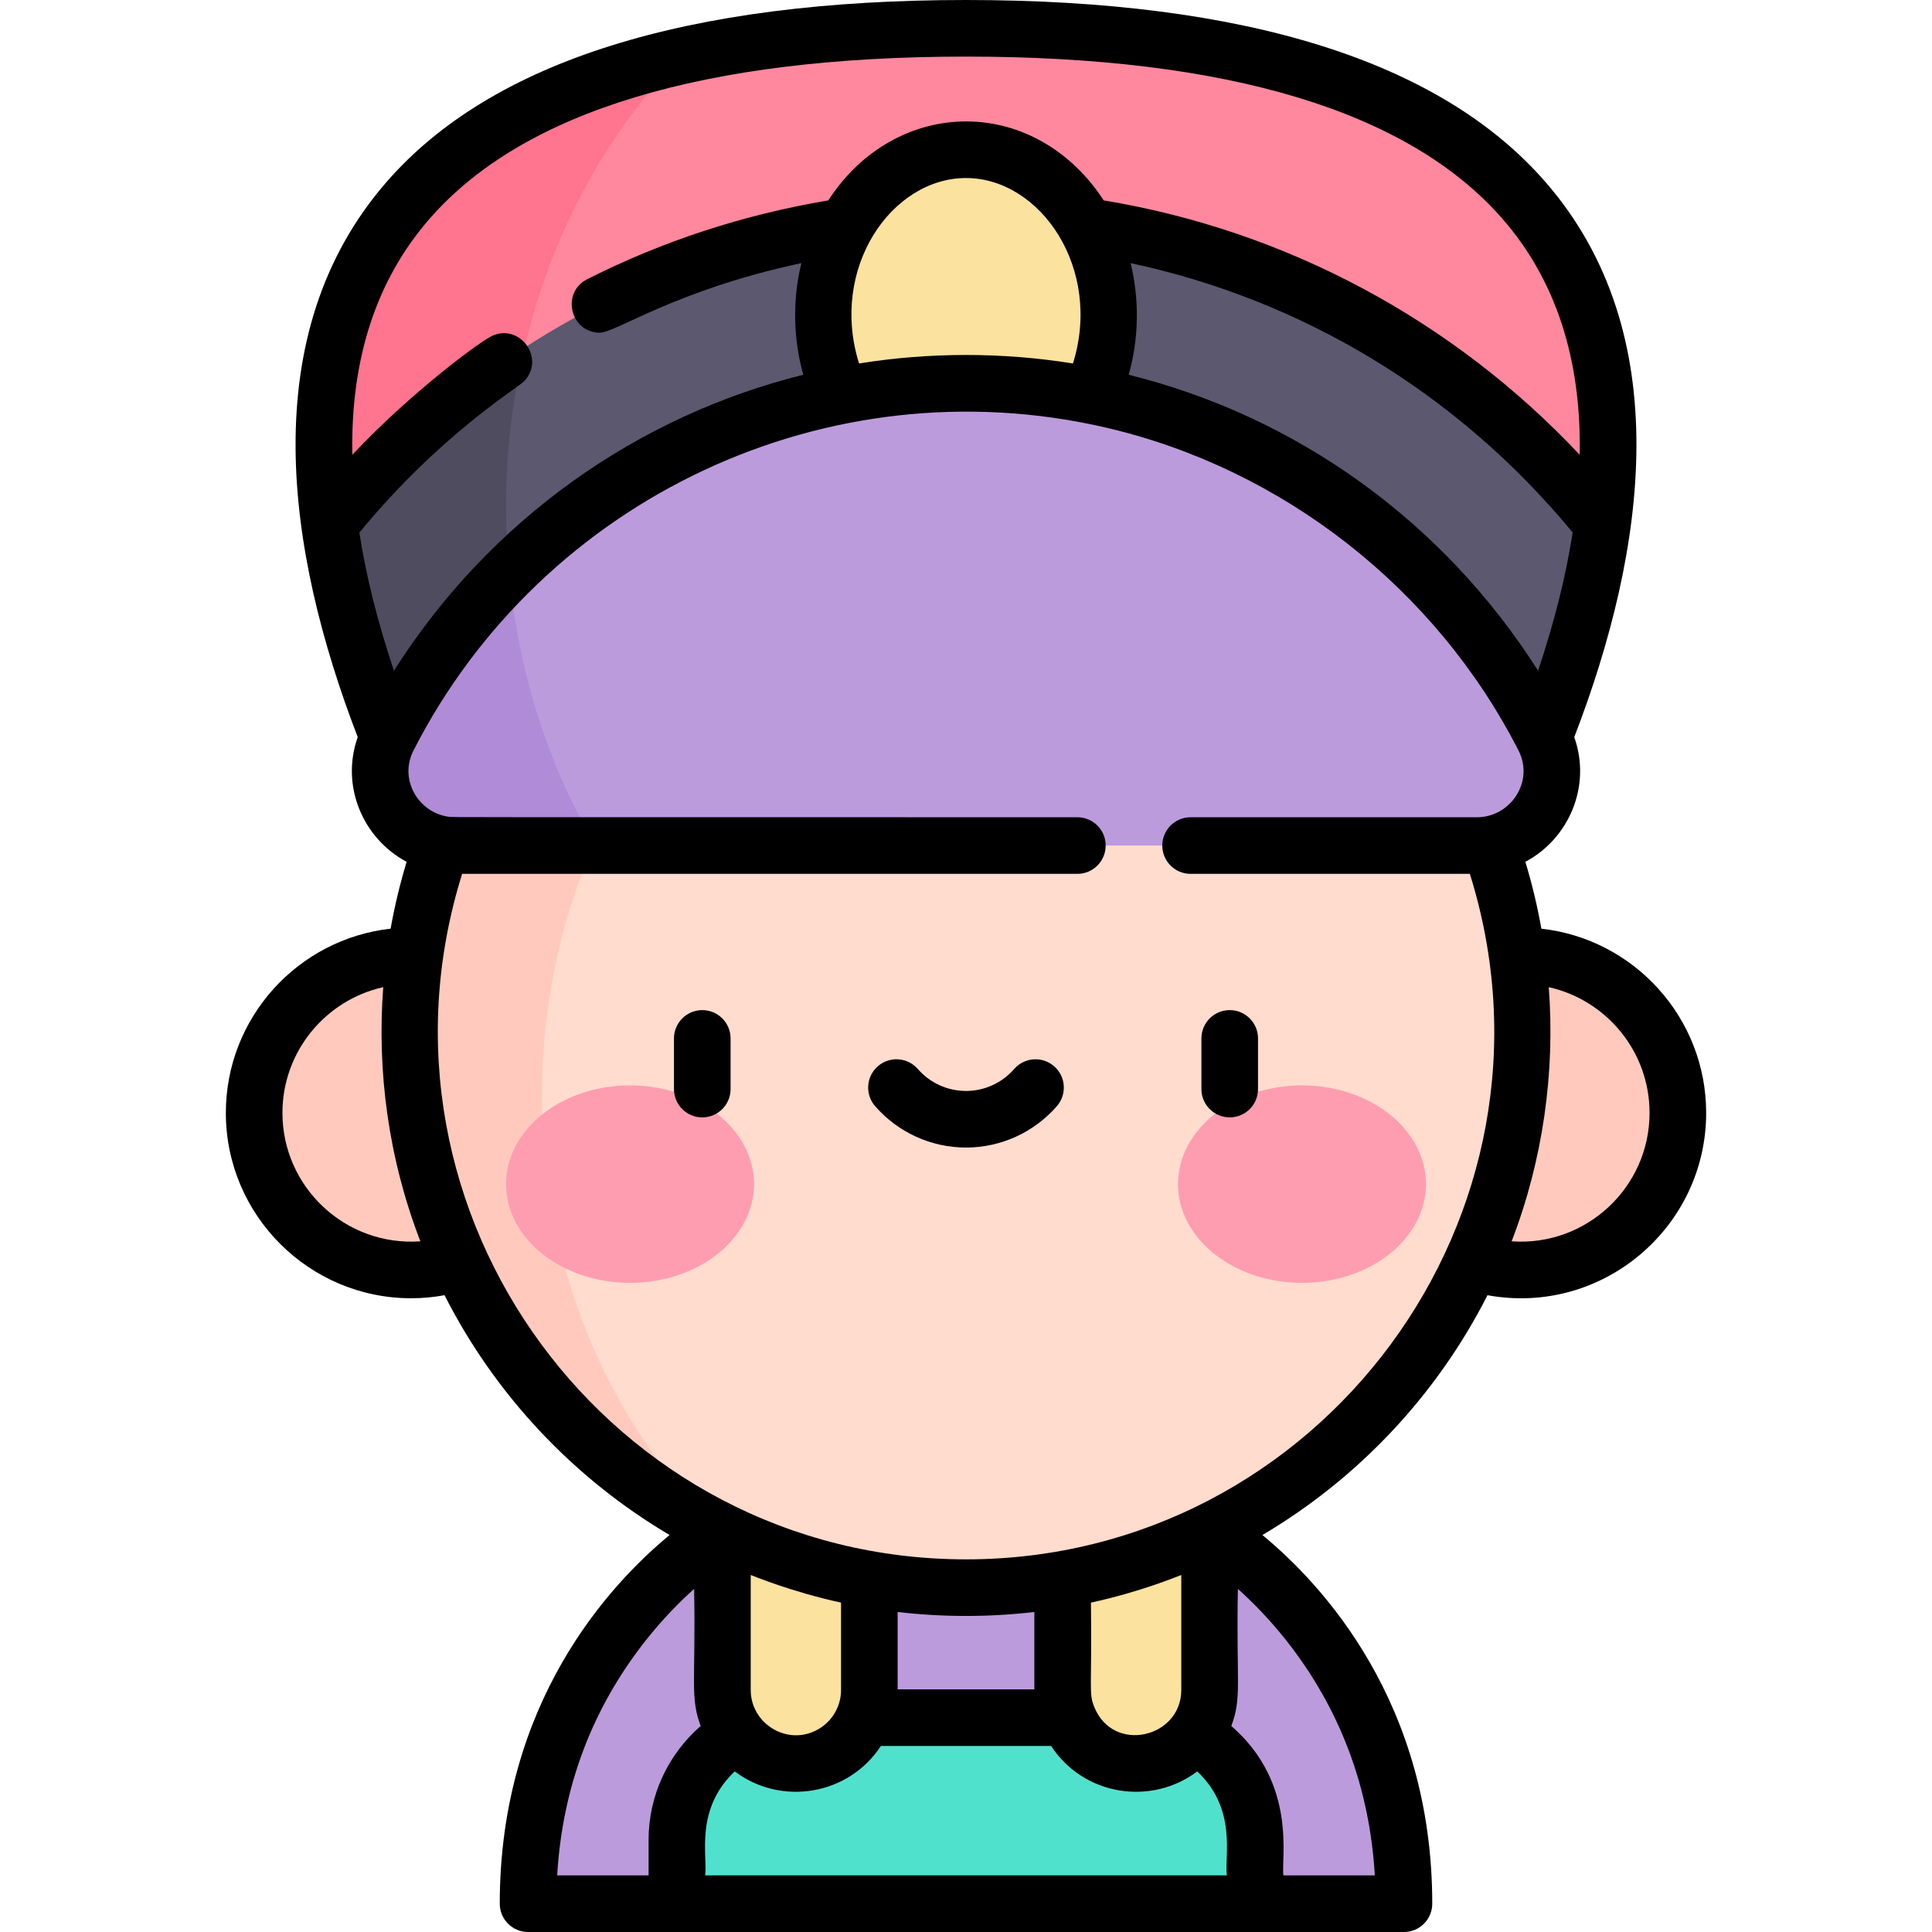 <svg id="Capa_1" enable-background="new 0 0 512 512" height="512" viewBox="0 0 512 512" width="512" xmlns="http://www.w3.org/2000/svg"><g><g><path d="m372.061 504.5c0-68.457-51.51-98.613-51.51-98.613h-129.102s-51.51 30.157-51.51 98.613h39.444l76.617-24.653 76.617 24.653z" fill="#bc9bdd"/><path d="m300.293 455.193h-88.586c-17.852 0-32.324 14.472-32.324 32.324v16.983h153.235v-16.982c-.001-17.853-14.473-32.325-32.325-32.325z" fill="#50e1cd"/><path d="m191.449 405.887v41.993c0 10.752 8.716 19.468 19.468 19.468s19.468-8.716 19.468-19.468v-41.993z" fill="#fbe29f"/><path d="m320.55 405.887v41.993c0 10.752-8.716 19.468-19.468 19.468s-19.468-8.716-19.468-19.468v-41.993z" fill="#fbe29f"/><circle cx="403.024" cy="294.926" fill="#ffcabd" r="41.626"/><circle cx="256" cy="273.362" fill="#ffdcce" r="147.383"/><g><g><g><ellipse cx="345.035" cy="313.803" fill="#ff9db0" rx="32.852" ry="26.162"/></g></g></g><path d="m87.328 138.935c-8.557-62.792 16.235-131.435 168.672-131.435s177.229 68.643 168.672 131.435z" fill="#ff889e"/><path d="m134.113 134.488c0-47.857 18.068-90.74 46.6-119.702-85.531 19.269-100.274 73.6-93.386 124.148h46.841c-.034-1.477-.055-2.959-.055-4.446z" fill="#ff748f"/><path d="m424.672 138.935c-2.764 20.299-9.016 39.982-15.571 56.54h-306.202c-6.555-16.557-12.807-36.241-15.571-56.54 15.21-19.058 33.594-35.508 54.449-48.559 34.239-21.442 73.742-32.774 114.223-32.774s79.984 11.331 114.223 32.773c20.855 13.051 39.24 29.501 54.449 48.56z" fill="#5c586f"/><ellipse cx="256" cy="83.558" fill="#fbe29f" rx="37.792" ry="43.879"/><path d="m278.613 138.935c32.511 0 62.337 12.916 85.64 34.426-26.926-29.133-65.456-47.381-108.253-47.381-74.6 0-136.244 55.428-146.021 127.346-.334-.008-.661-.025-1.002-.025-22.989 0-41.626 18.636-41.626 41.626 0 22.989 18.637 41.626 41.626 41.626 4.962 0 9.159-.872 12.695-2.465 13.974 30.855 38.268 56.04 68.477 71.153-28.514-27.814-46.546-68.841-46.546-114.601 0-83.785 60.446-151.705 135.01-151.705z" fill="#ffcabd"/><g><path d="m134.113 134.488c0-14.662 1.703-28.854 4.875-42.326-19.706 12.755-37.134 28.57-51.661 46.772 2.764 20.299 9.016 39.982 15.571 56.54h41.578c-6.672-18.764-10.363-39.367-10.363-60.986z" fill="#4f4c5f"/></g><path d="m409.099 195.473c-28.446-55.692-86.389-93.915-153.099-93.915s-124.653 38.222-153.099 93.914c-6.684 13.086 3.008 28.606 17.703 28.606h270.792c14.695.001 24.387-15.519 17.703-28.605z" fill="#bc9bdd"/><ellipse cx="166.965" cy="313.803" fill="#ff9db0" rx="32.852" ry="26.162"/><g><path d="m134.903 151.648c-12.837 12.775-23.688 27.546-32.002 43.824-6.684 13.086 3.008 28.606 17.703 28.606h37.159c-12.312-21.019-20.41-45.724-22.86-72.43z" fill="#b08bd7"/></g></g><g><path d="m186.111 267.689c-4.142 0-7.5 3.358-7.5 7.5v13.43c0 4.143 3.358 7.5 7.5 7.5s7.5-3.357 7.5-7.5v-13.43c0-4.142-3.358-7.5-7.5-7.5z"/><path d="m325.889 267.689c-4.142 0-7.5 3.358-7.5 7.5v13.43c0 4.143 3.358 7.5 7.5 7.5s7.5-3.357 7.5-7.5v-13.43c0-4.142-3.358-7.5-7.5-7.5z"/><path d="m279.353 282.565c-3.123-2.721-7.86-2.396-10.582.727-3.224 3.7-7.879 5.822-12.771 5.822s-9.547-2.122-12.772-5.822c-2.721-3.123-7.46-3.448-10.582-.727-3.123 2.722-3.448 7.459-.726 10.582 6.074 6.969 14.851 10.966 24.08 10.966s18.006-3.998 24.08-10.966c2.721-3.123 2.396-7.86-.727-10.582z"/><path d="m59.851 294.926c0 27.088 22.038 49.126 49.126 49.126 2.971 0 5.921-.277 8.828-.808 13.422 26.436 34.21 48.522 59.644 63.552-15.993 13.193-45.009 44.462-45.009 97.704 0 4.142 3.358 7.5 7.5 7.5h232.122c4.142 0 7.5-3.358 7.5-7.5 0-53.242-29.016-84.511-45.009-97.704 25.434-15.03 46.222-37.116 59.644-63.552 30.315 5.536 57.954-17.883 57.954-48.318 0-25.243-19.139-46.09-43.667-48.816-1.064-5.982-2.481-11.895-4.248-17.719 11.566-6.149 17.565-20.085 12.96-33.038 19.138-49.693 27.377-107.018-7.74-147.246-27.867-31.921-79.497-48.107-153.456-48.107s-125.589 16.186-153.455 48.107c-35.118 40.228-26.877 97.562-7.739 147.244-4.605 12.948 1.388 26.888 12.959 33.04-1.767 5.824-3.184 11.737-4.248 17.719-24.527 2.725-43.666 23.573-43.666 48.816zm51.55 34.04c-19.811 1.393-36.551-14.34-36.551-34.041 0-16.272 11.449-29.921 26.714-33.316-1.714 22.291 1.397 45.472 9.837 67.357zm162.713 98.229v20.498h-36.229v-20.498c12.024 1.39 24.044 1.409 36.229 0zm15.887 25.187c-1.534-3.762-.608-4.737-.887-27.671 13.462-2.932 22.862-6.954 23.937-7.322v30.49c0 12.611-17.978 16.994-23.05 4.503zm-91.051-4.503v-30.489c.791.271 10.629 4.424 23.936 7.322v23.167c0 4.743-2.858 9.119-7.279 11.009-7.739 3.398-16.657-2.455-16.657-11.009zm-27.796-13.172c4.449-5.627 8.925-10.156 12.796-13.635.454 24.489-1.133 28.74 1.741 36.33-8.646 7.496-13.808 18.492-13.808 30.117v9.481h-24.225c1.379-23.371 9.266-44.297 23.496-62.293zm15.729 62.293c.646-5.092-2.811-17.524 7.833-27.563 12.259 9.264 30.164 6.364 38.737-6.744h45.094c8.667 13.246 26.592 15.912 38.737 6.744 10.629 10.025 7.191 22.504 7.833 27.563zm177.459 0h-24.225c-.681-4.235 3.803-24.332-13.808-39.599 2.864-7.56 1.279-11.411 1.741-36.331 3.867 3.477 8.338 8 12.783 13.619 14.239 18.001 22.13 38.932 23.509 62.311zm-108.342-83.755c-94.241 0-161.645-91.782-133.529-181.666h163.047c4.142 0 7.5-3.358 7.5-7.5s-3.358-7.5-7.5-7.5c-169.83-.039-165.367.063-166.782-.154-7.896-1.192-13.076-9.866-9.156-17.541 34.095-66.755 109.725-102.626 183.434-85.583 46.936 10.891 87.484 42.663 109.405 85.583 4.232 8.285-2.145 17.695-11.023 17.695h-75.879c-4.142 0-7.5 3.358-7.5 7.5s3.358 7.5 7.5 7.5h74.012c28.288 90.43-39.811 181.666-133.529 181.666zm0-366.066c19.668 0 36.232 23.928 28.342 49.143-18.655-2.993-37.922-3.009-56.684 0-7.92-25.31 8.656-49.143 28.342-49.143zm160.775 93.938c-1.79 11.532-4.861 23.797-9.169 36.633-25.304-39.844-64.292-67.468-108.492-78.434 2.699-9.524 2.884-19.879.513-29.583 44.869 9.581 86.283 33.952 117.148 71.384zm-6.339 120.493c15.265 3.395 26.714 17.044 26.714 33.316 0 19.692-16.731 35.434-36.551 34.041 8.295-21.509 11.566-44.871 9.837-67.357zm-296.591-203.639c24.891-28.513 72.719-42.971 142.155-42.971s117.264 14.458 142.155 42.971c14.104 16.157 20.962 37.14 20.475 62.542-33.519-35.659-77.787-59.422-126.14-67.408-8.236-12.737-21.507-20.926-36.49-20.926-13.876 0-27.622 7.21-36.491 20.927-22.581 3.812-43.832 10.76-63.886 20.88-6.921 3.493-4.591 13.961 3.161 14.194 4.299.128 19.925-11.252 53.59-18.451-2.431 9.873-2.11 20.335.512 29.588-43.8 10.866-83.05 38.305-108.492 78.435-4.303-12.827-7.372-25.08-9.163-36.602 21.346-25.946 41.943-38.313 43.684-40.13 5.613-5.859-.888-15.274-8.357-12.087-2.926 1.247-21.503 14.893-37.187 31.587-.489-25.405 6.369-46.391 20.474-62.549z"/></g></g></svg>
